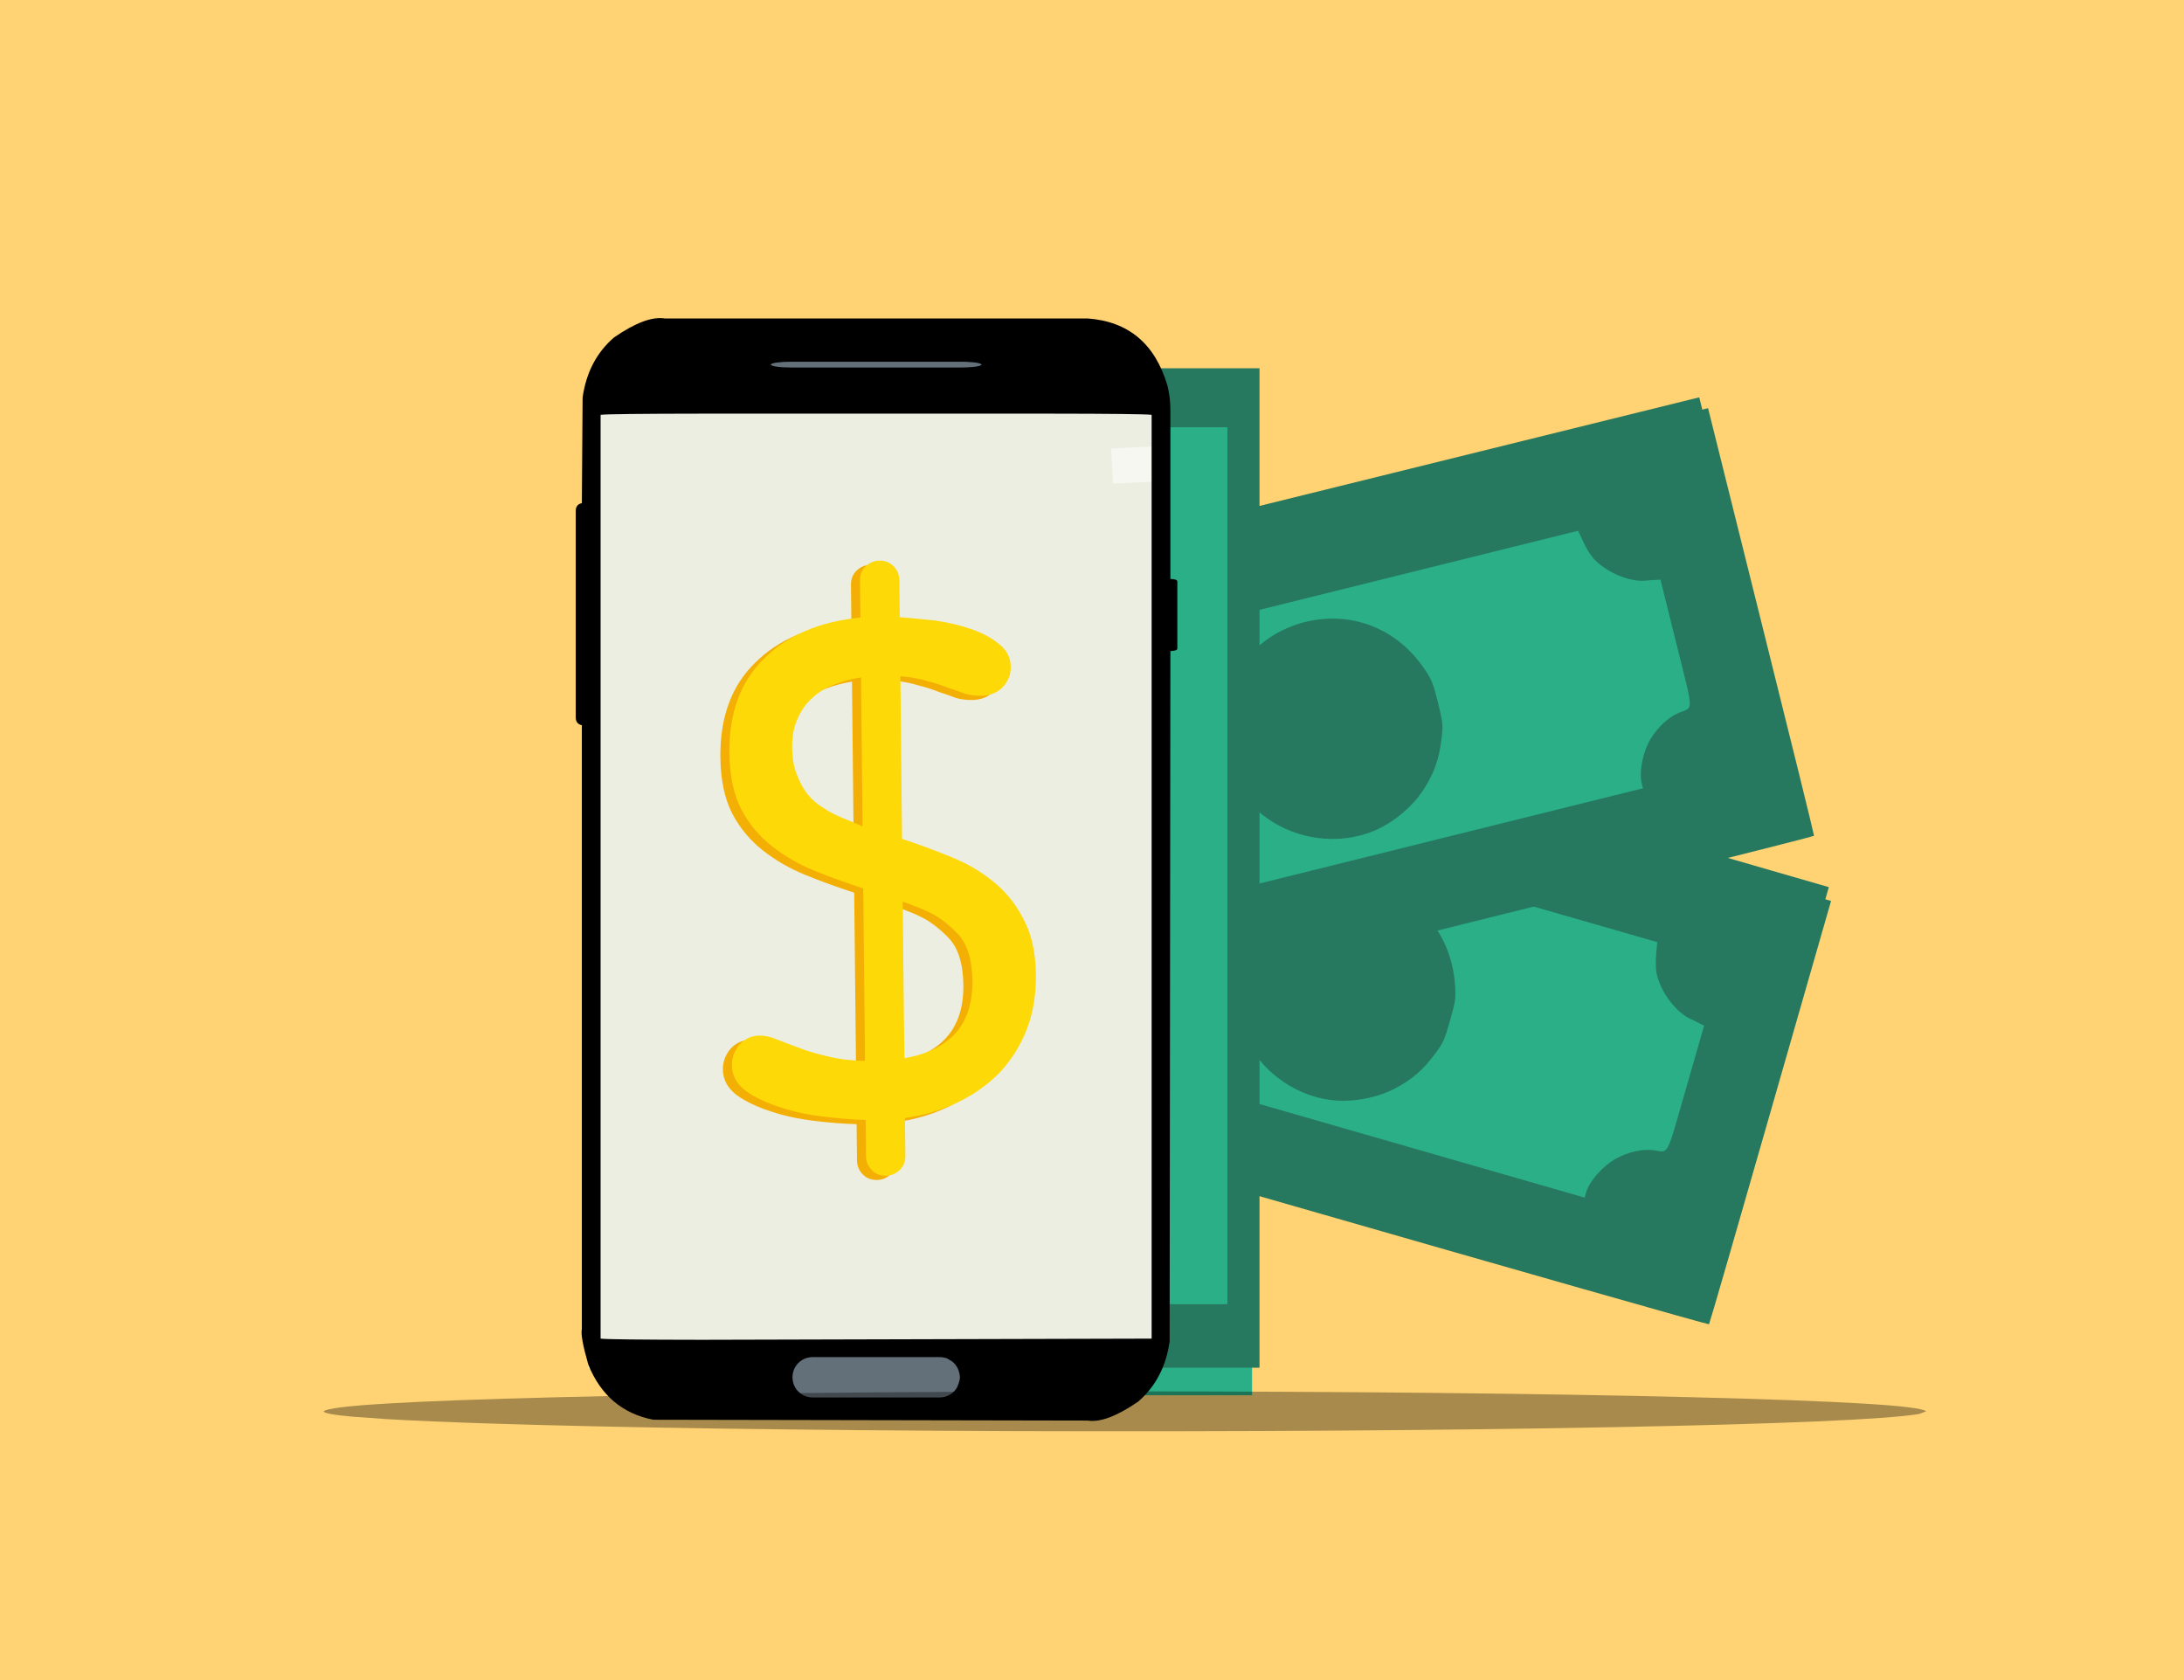 <?xml version="1.0" encoding="utf-8"?>
<svg xmlns="http://www.w3.org/2000/svg" xmlns:xlink="http://www.w3.org/1999/xlink" version= "1.1" width="1300px" height="1000px" viewBox="-290 214 1300 1000">
<rect x="-290" y="214" width="1300" height="1000" fill="#333333" stroke="none"/>
<g id="layer1">
<g style="fill:rgb(255,211,116); fill-opacity:1.0; stroke-linejoin: miter">
<path d="M-290.001,212.881C-290.298,212.881,-290.582,212.999,-290.791,213.209C-291.001,213.418,-291.119,213.703,-291.119,213.999L-291.118,1214.0C-291.118,1214.617,-290.617,1215.118,-290.0,1215.118L1010.001,1215.119C1010.298,1215.119,1010.582,1215.001,1010.791,1214.791C1011.001,1214.582,1011.119,1214.297,1011.119,1214.001L1011.118,214.0C1011.118,213.383,1010.617,212.882,1010.0,212.882L-290.001,212.881 Z"/>
</g>
<g style="fill:rgb(38,120,95); fill-opacity:1.0; stroke-linejoin: miter">
<path d="M718.383,992.019C723.269,993.364,725.894,994.059,725.957,994.009C726.306,993.565,742.763,936.77,762.54,867.659L798.587,742.04L545.759,668.935L292.896,595.937L256.451,722.547L220.011,849.158L472.627,921.868C590.722,955.857,690.744,984.407,718.383,992.019 Z M651.907,918.624L487.512,871.315L323.114,823.997L651.907,918.624 Z M526.367,732.092C526.45,732.113,526.533,732.137,526.617,732.162C526.698,732.187,526.779,732.207,526.863,732.227 Z M695.128,766.551L366.645,672.008L530.934,719.291L695.128,766.551 Z"/>
</g>
<g style="fill:rgb(38,120,95); fill-opacity:1.0; stroke-linejoin: miter">
<path d="M727.28,1002.223C727.626,1001.777,744.084,944.984,763.865,875.869L799.911,750.252L547.08,677.148L294.219,604.15L257.775,730.756L221.334,857.367L473.949,930.078C612.919,970.074,726.857,1002.54,727.28,1002.223 Z M325.012,826.014C326.257,813.316,322.685,802.858,313.929,793.647C310.721,790.309,307.108,787.627,303.711,786.093C300.753,784.916,298.257,783.317,298.098,782.727C297.434,780.451,318.078,708.738,319.585,708.073C320.309,707.848,323.245,707.924,326.098,708.307C332.816,709.366,344.708,706.537,350.913,702.515C357.176,698.284,362.908,691.706,365.714,685.383L367.969,680.223L532.26,727.499L696.448,774.761L695.839,781.823C695.495,785.675,695.574,790.737,696.007,793.058C698.155,803.879,707.21,816.243,716.192,820.479C718.333,821.421,721.02,822.742,722.152,823.399L724.361,824.472L713.575,861.949C701.508,903.879,703.645,899.886,694.249,898.609C687.475,897.757,679.15,899.639,671.842,903.677C664.015,908.007,656.025,917.112,654.07,923.896L653.225,926.831L488.833,879.521L324.439,832.204L325.012,826.014 Z"/>
</g>
<g style="fill:rgb(38,120,95); fill-opacity:1.0; stroke-linejoin: miter">
<path d="M503.738,868.896C515.689,870.036,529.136,867.541,539.786,862.164C550.08,856.896,556.934,850.976,564.075,841.405C569.043,834.823,569.739,833.161,573.09,821.51C576.359,810.166,576.662,807.951,576.088,800.437C574.977,784.108,568.878,769.85,558.579,758.768C539.057,737.796,506.653,731.871,481.497,744.59C452.092,759.486,437.966,792.162,447.725,823.046C455.523,847.785,478.347,866.415,503.738,868.896 Z"/>
</g>
<g style="fill:rgb(42,175,134); fill-opacity:1.0; stroke-linejoin: miter">
<path d="M492.746,866.788C471.956,860.806,454.376,844.145,447.725,823.046C437.966,792.162,452.092,759.486,481.497,744.59C496.096,737.209,513.136,736.101,528.682,740.579C539.924,743.813,550.385,749.97,558.579,758.768C568.878,769.85,574.977,784.108,576.088,800.437C576.662,807.951,576.359,810.166,573.09,821.51C569.739,833.161,569.043,834.823,564.075,841.405C556.934,850.976,550.08,856.896,539.786,862.164C529.136,867.541,515.689,870.036,503.738,868.896C500.003,868.532,496.325,867.813,492.746,866.788 Z M653.225,926.831L654.07,923.896C656.025,917.112,664.015,908.007,671.842,903.677C679.15,899.639,687.475,897.757,694.249,898.609C703.645,899.886,701.508,903.879,713.575,861.949L724.361,824.472L722.152,823.399C721.02,822.742,718.333,821.421,716.192,820.479C707.21,816.243,698.155,803.879,696.007,793.058C695.574,790.737,695.495,785.675,695.839,781.823L696.448,774.761L367.969,680.223L365.714,685.383C362.908,691.706,357.176,698.284,350.913,702.515C344.708,706.537,332.816,709.366,326.098,708.307C323.245,707.924,320.309,707.848,319.585,708.073C318.078,708.738,297.434,780.451,298.098,782.727C298.257,783.317,300.753,784.916,303.711,786.093C307.108,787.627,310.721,790.309,313.929,793.647C322.685,802.858,326.257,813.316,325.012,826.014L324.439,832.204 Z"/>
</g>
<g style="fill:rgb(38,120,95); fill-opacity:1.0; stroke-linejoin: miter">
<path d="M776.98,707.089C781.884,705.81,784.504,705.098,784.533,705.026C784.612,704.465,770.472,647.049,753.045,577.306L721.452,450.494L465.941,513.602L210.458,576.817L242.202,704.682L273.949,832.555L529.077,769.211C648.345,739.6,749.239,714.316,776.98,707.089 Z M682.713,676.765L516.689,717.991L350.659,759.209L682.713,676.765 Z M480.728,577.991C480.811,577.969,480.892,577.947,480.98,577.928C481.061,577.907,481.143,577.883,481.226,577.861 Z M644.107,523.453L312.362,605.819L478.284,564.622L644.107,523.453 Z"/>
</g>
<g style="fill:rgb(38,120,95); fill-opacity:1.0; stroke-linejoin: miter">
<path d="M789.79,711.477C789.867,710.916,775.724,653.504,758.296,583.758L726.702,456.945L471.194,520.052L215.709,583.267L247.453,711.132L279.197,839L534.325,775.661C674.673,740.816,789.58,711.962,789.79,711.477 Z M353.312,760.007C348.039,748.389,339.716,741.118,327.529,737.517C323.081,736.232,318.611,735.715,314.903,736.085C311.752,736.545,308.792,736.409,308.359,735.977C306.644,734.337,288.668,661.911,289.636,660.583C290.152,660.025,292.734,658.623,295.395,657.528C301.742,655.086,310.629,646.69,313.991,640.106C317.299,633.309,318.975,624.745,318.245,617.866L317.614,612.27L483.534,571.067L649.355,529.901L652.359,536.322C653.987,539.83,656.586,544.177,658.121,545.966C665.392,554.266,679.419,560.444,689.315,559.622C691.637,559.368,694.625,559.169,695.933,559.171L698.386,558.996L707.781,596.844C718.296,639.193,718.151,634.667,709.372,638.259C703.085,640.905,696.816,646.7,692.508,653.849C687.893,661.514,685.524,673.396,687.222,680.249L687.958,683.214L521.936,724.437L355.909,765.655L353.312,760.007 Z"/>
</g>
<g style="fill:rgb(38,120,95); fill-opacity:1.0; stroke-linejoin: miter">
<path d="M529.53,707.784C540.452,702.796,550.85,693.91,557.383,683.928C563.665,674.22,566.643,665.665,568.04,653.806C569.05,645.623,568.823,643.834,565.903,632.068C563.059,620.612,562.214,618.542,557.959,612.322C548.831,598.734,536.421,589.435,521.96,584.988C494.568,576.587,463.543,587.658,448.117,611.249C430.099,638.856,434.203,674.216,458.096,696.084C477.221,713.609,506.301,718.331,529.53,707.784 Z"/>
</g>
<g style="fill:rgb(42,175,134); fill-opacity:1.0; stroke-linejoin: miter">
<path d="M518.956,711.452C497.964,716.668,474.409,711.029,458.096,696.084C434.203,674.216,430.099,638.856,448.117,611.249C457.071,597.558,471.274,588.08,486.974,584.185C498.328,581.367,510.465,581.465,521.96,584.988C536.421,589.435,548.831,598.734,557.959,612.322C562.214,618.542,563.059,620.612,565.903,632.068C568.823,643.834,569.05,645.623,568.04,653.806C566.643,665.665,563.665,674.22,557.383,683.928C550.85,693.91,540.452,702.796,529.53,707.784C526.115,709.334,522.571,710.551,518.956,711.452 Z M687.958,683.214L687.222,680.249C685.524,673.396,687.893,661.514,692.508,653.849C696.816,646.7,703.085,640.905,709.372,638.259C718.151,634.667,718.296,639.193,707.781,596.844L698.386,558.996L695.933,559.171C694.625,559.169,691.637,559.368,689.315,559.622C679.419,560.444,665.392,554.266,658.121,545.966C656.586,544.177,653.987,539.83,652.359,536.322L649.355,529.901L317.614,612.27L318.245,617.866C318.975,624.745,317.299,633.309,313.991,640.106C310.629,646.69,301.742,655.086,295.395,657.528C292.734,658.623,290.152,660.025,289.636,660.583C288.668,661.911,306.644,734.337,308.359,735.977C308.792,736.409,311.752,736.545,314.903,736.085C318.611,735.715,323.081,736.232,327.529,737.517C339.716,741.118,348.039,748.389,353.312,760.007L355.909,765.655 Z"/>
</g>
<g style="fill:rgb(42,175,134); fill-opacity:1.0; stroke-linejoin: miter">
<path d="M367.164,449.593L455.256,449.594L455.256,1044.474L367.164,1044.475L367.164,449.593"/>
</g>
<g style="fill:rgb(38,120,95); fill-opacity:1.0; stroke-linejoin: miter">
<path d="M371.62,433.208L415.666,433.208L459.713,433.209Q459.713,730.649,459.713,1028.089Q415.666,1028.09,371.62,1028.09Q371.62,730.649,371.62,433.208"/>
</g>
<g style="fill:rgb(42,175,134); fill-opacity:1.0; stroke-linejoin: miter">
<path d="M371.447,468.311L406.008,468.311L440.57,468.312Q440.57,729.293,440.57,990.274Q406.008,990.275,371.447,990.275Q371.447,729.293,371.447,468.311"/>
</g>
<g style="fill:rgb(237,238,226); fill-opacity:1.0; stroke-linejoin: miter">
<path d="M396.495,436.984L59.981,439.273L59.982,1028.532L396.495,1026.24L396.495,436.984 Z"/>
</g>
<g style="fill:rgb(255,255,255); fill-opacity:0.545; stroke-linejoin: miter">
<path d="M396.495,479.72L385.104,480.308L371.396,481.017L372.473,501.868L396.495,500.629L396.495,479.72 Z"/>
</g>
<g style="fill:rgb(99,112,121); fill-opacity:1.0; stroke-linejoin: miter">
<path d="M163.876,1016.581L232.118,1016.581L300.359,1016.581Q300.359,1033.974,300.359,1051.367Q232.118,1051.368,163.876,1051.368Q163.876,1033.974,163.876,1016.581"/>
</g>
<g style="fill:rgb(99,112,121); fill-opacity:1.0; stroke-linejoin: miter">
<path d="M149.161,417.425L236.033,412.955L322.905,408.484Q323.915,428.108,324.925,447.732Q238.053,452.203,151.181,456.674Q150.171,437.05,149.161,417.425"/>
</g>
<g style="fill:rgb(0,0,0); fill-opacity:1.0; stroke-linejoin: miter">
<path d="M180.842,429.303L282.161,429.304Q283.838,429.306,285.367,429.366Q286.261,429.364,289.517,429.661Q293.296,430.082,294.072,430.788Q294.836,431.171,292.545,431.889Q290.076,432.479,285.364,432.676Q283.832,432.736,282.161,432.738L180.842,432.738Q175.72,432.72,172.334,432.236Q168.948,431.753,168.821,431.021Q168.948,430.289,172.334,429.805Q175.72,429.322,180.842,429.303 M127.845,460.213L335.154,460.214Q390.433,460.273,395.497,460.908L395.496,1010.771L127.845,1011.466Q72.602,1011.406,67.502,1010.771L67.502,460.908Q72.601,460.272,127.845,460.213 M193.722,1021.755L269.28,1021.755Q270.951,1021.761,272.484,1022.183Q273.378,1022.176,276.635,1024.254Q280.416,1027.203,281.192,1032.141Q281.955,1034.827,279.664,1039.852Q277.195,1043.986,272.483,1045.369Q270.95,1045.792,269.28,1045.797L193.722,1045.797Q188.6,1045.669,185.214,1042.284Q181.828,1038.898,181.701,1033.776Q181.828,1028.655,185.214,1025.268Q188.6,1021.881,193.722,1021.755 M357.373,403.542L105.625,403.542Q94.439,401.764,75.474,414.868Q59.971,428.232,56.79,450.612L56.342,513.486Q52.988,514.147,52.712,517.607L52.712,641.522Q52.988,644.981,56.342,645.642L56.341,1005.062Q55.308,1009.264,60.203,1026.307Q71.386,1053.759,98.92,1059.046L357.373,1059.542Q368.559,1061.324,387.524,1048.218Q403.026,1034.854,406.208,1012.475L406.656,601.519Q410.442,601.4,410.79,600.17L410.79,559.938Q410.442,558.708,406.656,558.589L406.656,458.022Q406.637,450.455,404.902,443.506Q393.911,406.206,357.373,403.542 Z"/>
</g>
<g style="fill:rgb(244,175,5); fill-opacity:1.0; stroke-linejoin: miter">
<path d="M217.136,619.691L218.063,708.406Q213.991,706.647,209.92,704.888Q206.303,703.575,202.681,701.811Q198.61,700.052,194.073,696.947Q189.542,694.292,185.437,689.381Q181.787,684.915,179.01,677.738Q176.237,671.012,176.139,661.554Q176.03,651.197,179.558,643.954Q182.635,636.716,188.437,631.701Q193.789,626.691,201.417,623.909Q208.594,621.132,217.136,619.691 Z M241.951,753.194Q246.018,754.503,250.09,756.262Q253.707,757.576,257.328,759.339Q265.927,763.303,274.577,772.22Q283.228,781.137,283.43,800.501Q283.835,839.229,242.925,846.412L241.951,753.194 Z M228.12,550.218Q223.166,550.27,219.601,553.91Q216.481,557.095,216.533,562.049L216.764,584.115Q180.32,587.649,159.371,608.585Q138.418,629.071,138.789,664.647Q139.001,684.912,145.897,698.351Q152.789,711.34,164.141,720.229Q175.494,729.118,189.515,734.827Q203.536,740.535,218.449,745.333L219.522,848.008Q206.458,847.694,196.523,845.096Q187.042,842.943,179.354,839.871Q172.12,837.244,166.693,835.049Q161.265,832.853,156.762,832.9Q149.557,832.976,144.66,838.431Q140.213,843.883,140.283,850.638Q140.377,859.644,148.549,865.864Q156.716,871.633,168.918,875.559Q180.669,879.49,194.648,881.145Q208.176,882.806,219.89,883.133L220.115,904.749Q220.167,909.703,223.808,913.268Q226.993,916.387,231.946,916.335Q236.9,916.284,240.465,912.644Q243.584,909.458,243.533,904.504L243.297,881.989Q260.386,879.558,274.726,872.652Q289.066,865.747,299.761,854.826Q310.005,843.91,315.709,829.438Q321.413,814.967,321.22,796.503Q321.013,776.689,313.666,763.254Q306.77,749.815,295.418,740.926Q284.516,732.032,270.044,726.329Q256.023,720.62,241.56,715.817L240.548,618.996Q250.015,619.798,256.793,621.979Q263.567,623.71,268.994,625.905Q274.417,627.65,278.939,629.404Q283.457,630.708,288.41,630.657Q296.967,630.567,301.864,625.111Q306.315,620.111,306.245,613.356Q306.16,605.25,299.349,599.916Q292.987,594.578,283.043,591.079Q273.098,587.58,261.37,585.901Q250.098,584.668,240.181,583.871L239.951,561.804Q239.899,556.851,236.258,553.286Q233.073,550.166,228.12,550.218 Z"/>
</g>
<g style="fill:rgb(253,217,8); fill-opacity:1.0; stroke-linejoin: miter">
<path d="M222.516,617.165L223.443,705.88Q219.372,704.121,215.3,702.362Q211.683,701.048,208.062,699.285Q203.99,697.526,199.454,694.421Q194.922,691.766,190.817,686.854Q187.167,682.388,184.39,675.212Q181.618,668.485,181.519,659.028Q181.411,648.67,184.938,641.427Q188.015,634.189,193.817,629.174Q199.169,624.164,206.797,621.382Q213.974,618.605,222.516,617.165 Z M247.331,750.668Q251.398,751.976,255.47,753.736Q259.087,755.049,262.708,756.813Q271.307,760.776,279.957,769.693Q288.608,778.61,288.81,797.975Q289.215,836.703,248.306,843.886L247.331,750.668 Z M233.5,547.692Q228.546,547.743,224.981,551.384Q221.862,554.569,221.913,559.522L222.144,581.589Q185.7,585.122,164.751,606.059Q143.798,626.544,144.17,662.12Q144.381,682.385,151.278,695.825Q158.169,708.814,169.522,717.702Q180.874,726.591,194.895,732.3Q208.917,738.008,223.829,742.807L224.902,845.482Q211.838,845.168,201.903,842.569Q192.422,840.416,184.734,837.344Q177.5,834.717,172.073,832.522Q166.645,830.327,162.142,830.374Q154.937,830.449,150.04,835.905Q145.593,841.356,145.664,848.111Q145.758,857.117,153.929,863.337Q162.096,869.107,174.298,873.033Q186.049,876.964,200.028,878.619Q213.556,880.279,225.27,880.607L225.496,902.223Q225.547,907.176,229.188,910.741Q232.373,913.861,237.327,913.809Q242.28,913.757,245.845,910.117Q248.964,906.932,248.913,901.978L248.677,879.462Q265.766,877.031,280.106,870.126Q294.446,863.22,305.141,852.299Q315.386,841.383,321.089,826.912Q326.793,812.44,326.6,793.977Q326.393,774.162,319.046,760.728Q312.15,747.288,300.798,738.399Q289.896,729.506,275.424,723.802Q261.403,718.094,246.941,713.29L245.929,616.47Q255.395,617.272,262.173,619.453Q268.947,621.183,274.375,623.379Q279.797,625.124,284.32,626.878Q288.837,628.182,293.79,628.13Q302.347,628.04,307.244,622.585Q311.695,617.584,311.625,610.829Q311.54,602.723,304.729,597.39Q298.367,592.052,288.423,588.553Q278.478,585.053,266.75,583.374Q255.478,582.141,245.561,581.344L245.331,559.278Q245.279,554.324,241.639,550.759Q238.453,547.64,233.5,547.692 Z"/>
</g>
<g style="fill:rgb(40,167,63); fill-opacity:1.0; stroke-linejoin: miter">
<path d="M275.962,542.545L275.962,542.545L275.962,542.545L275.962,542.545L275.962,542.545L275.962,542.545L275.962,542.545Q275.962,542.545,275.962,542.545"/>
</g>
<g style="fill:rgb(0,0,0); fill-opacity:0.345; stroke-linejoin: miter">
<path d="M856.504,1054.048L852.15,1055.661Q821.197,1060.536,671.01,1063.459Q519.785,1066.38,314.853,1065.828Q119.273,1065.056,2.011,1061.312Q-35.561,1060.102,-59.884,1058.675L-80.327,1057.208Q-97.175,1055.694,-97.364,1054.048Q-92.25,1048.996,42.327,1045.641Q176.903,1042.286,379.57,1042.159Q582.237,1042.286,716.814,1045.641Q851.39,1048.996,856.504,1054.048"/>
</g>
</g>
</svg>